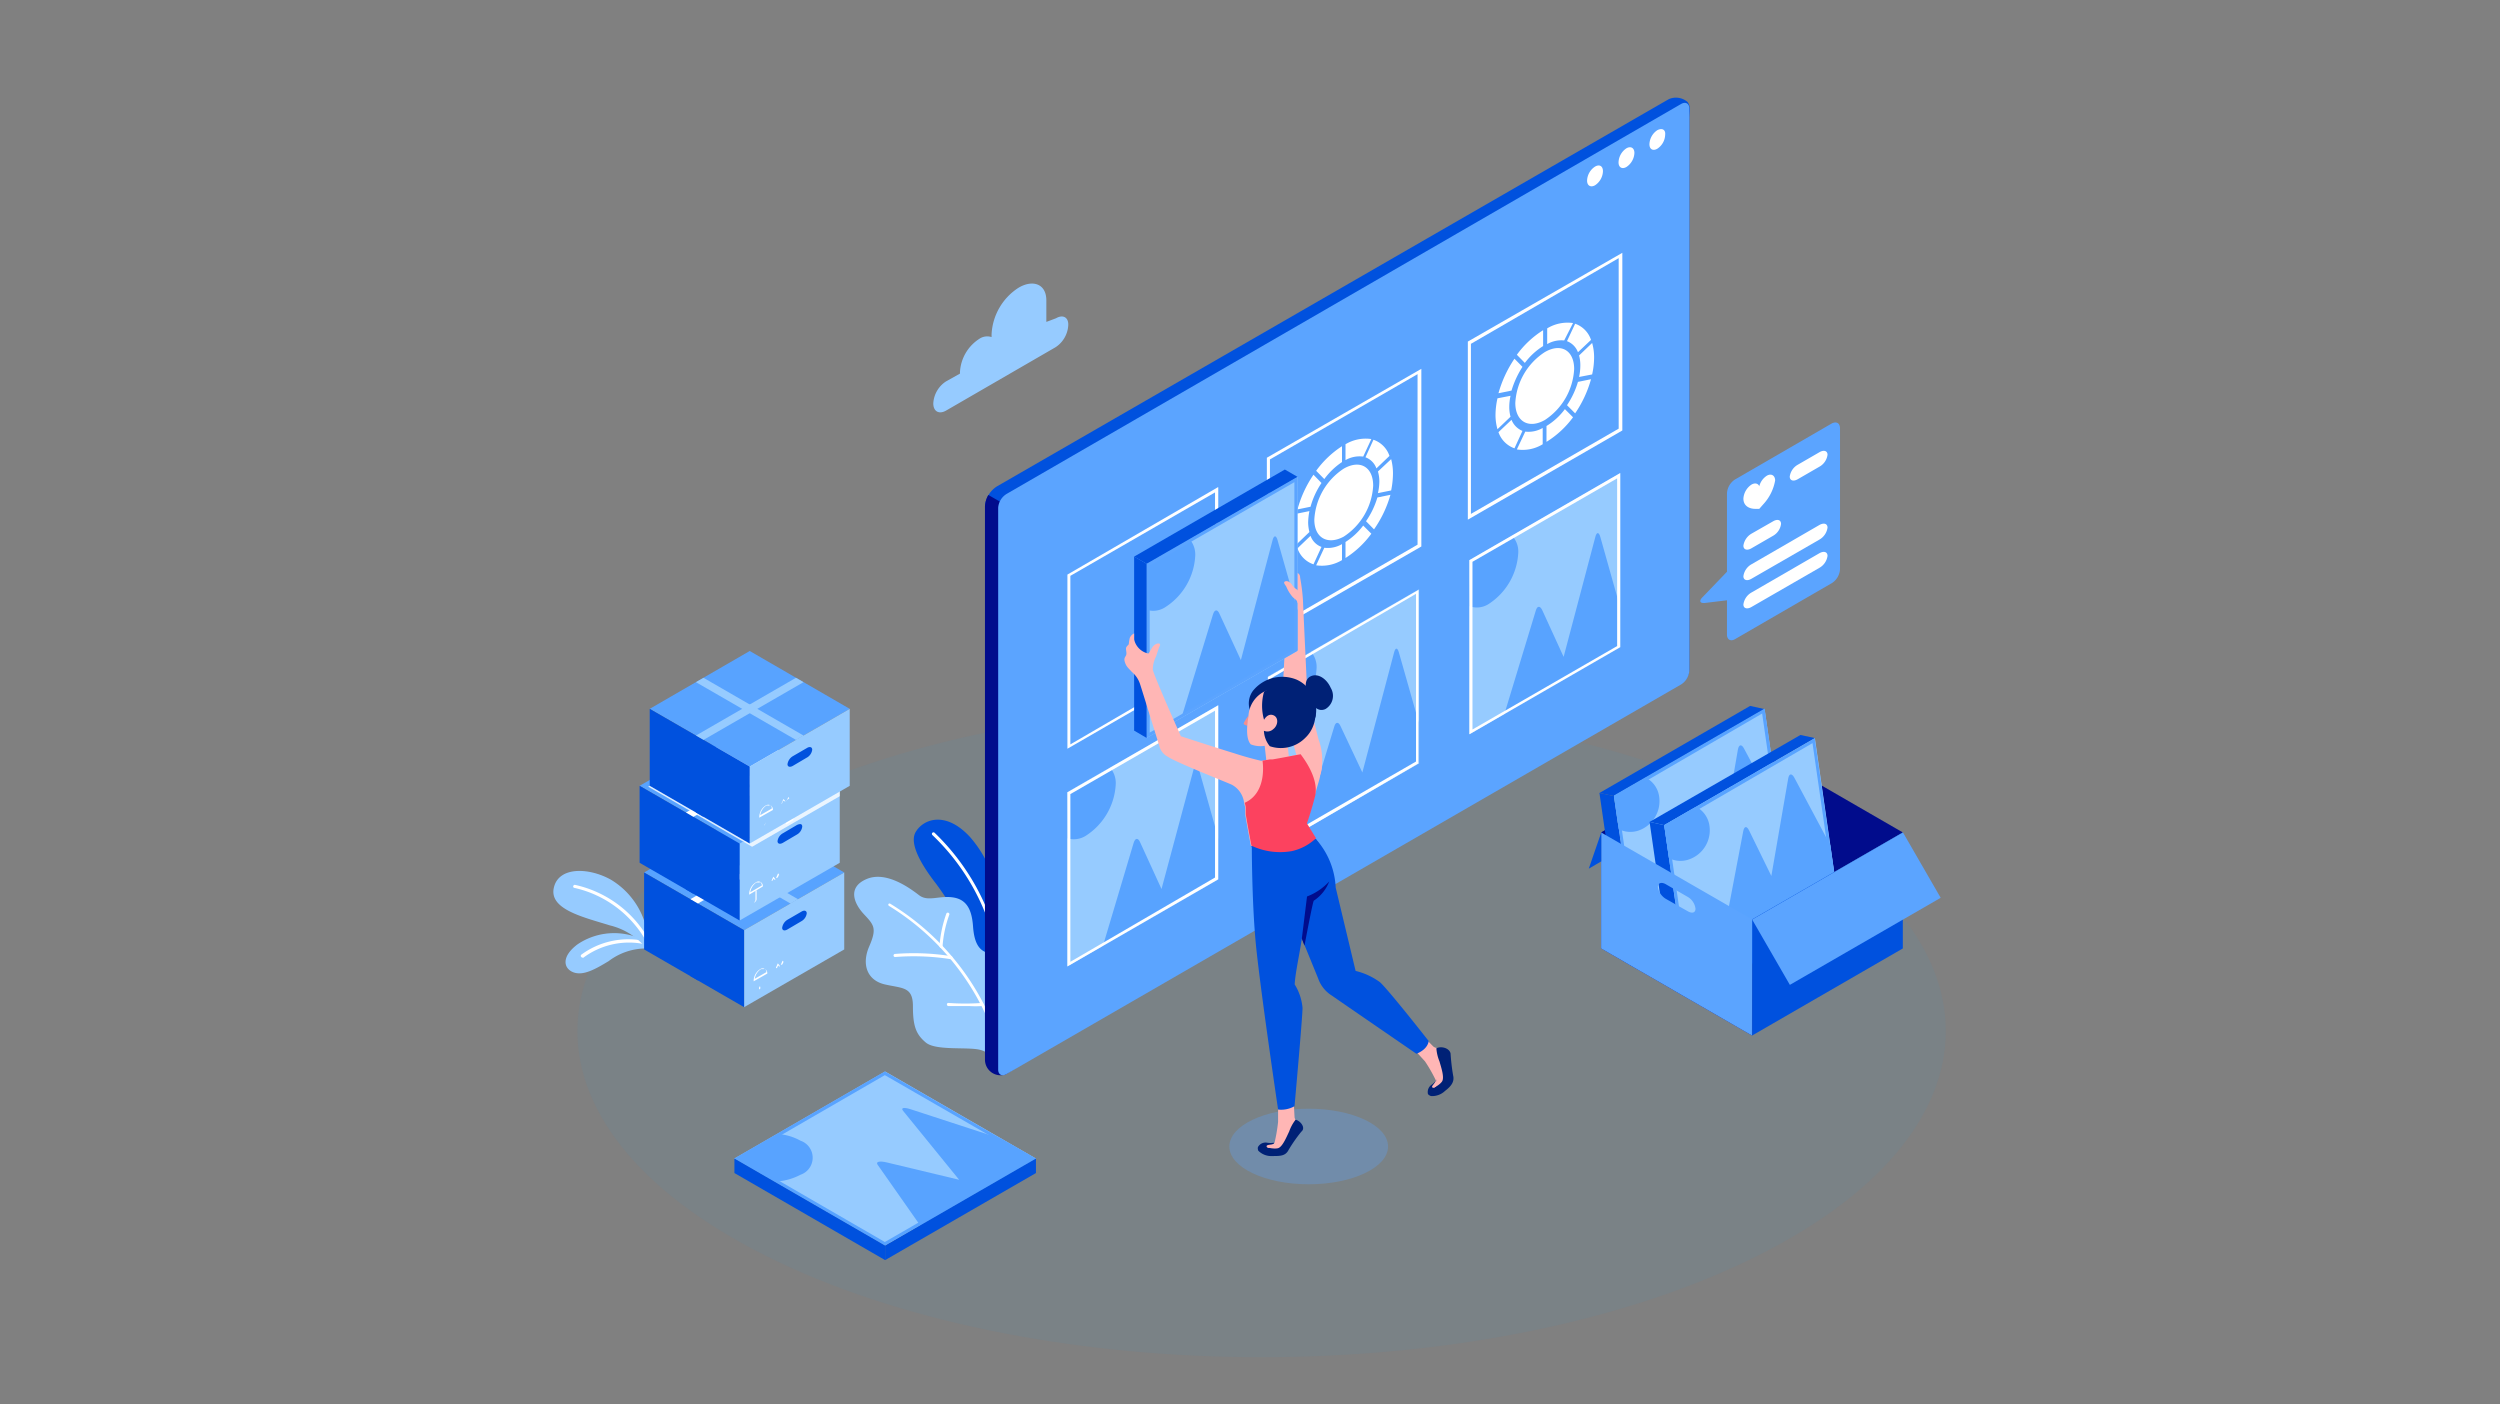 <svg xmlns="http://www.w3.org/2000/svg" viewBox="0 0 178 100"><rect x="0" y="0" width="178" height="100" fill="#808080" stroke="none"/><defs><style>.cls-1{isolation:isolate;}.cls-2{opacity:0.05;}.cls-3{fill:#00a4ff;}.cls-4{opacity:0.3;}.cls-5{fill:#5ba4ff;}.cls-6{fill:#96cbff;}.cls-7{fill:#fff;}.cls-8{fill:#58a3ff;}.cls-9{fill:#0051de;}.cls-10{opacity:0.8;mix-blend-mode:multiply;}.cls-11{fill:#010c8c;}.cls-12{fill:#ffb6b5;}.cls-13{fill:#002176;}.cls-14{fill:#f28f8f;}.cls-15{fill:#fc425f;}.cls-16{fill:none;}</style></defs><title>icon_uploading</title><g class="cls-1"><g id="图层_2" data-name="图层 2"><g id="Designed_by_Freepik" data-name="Designed by Freepik"><g id="_编组_" data-name="&lt;编组&gt;"><g id="_编组_2" data-name="&lt;编组&gt;" class="cls-2"><path class="cls-3" d="M55.38,89.83c19,9.07,49.87,9.07,68.9,0s19-23.77,0-32.84-49.88-9.07-68.9,0S36.35,80.76,55.38,89.83Z"/></g><g id="_编组_3" data-name="&lt;编组&gt;" class="cls-4"><ellipse class="cls-5" cx="93.18" cy="81.63" rx="5.65" ry="2.69"/></g><g id="_编组_4" data-name="&lt;编组&gt;"><g id="_编组_5" data-name="&lt;编组&gt;"><g id="_编组_6" data-name="&lt;编组&gt;"><path class="cls-6" d="M45.08,66.64a4.66,4.66,0,0,0-3.95.59c-1.2.89-1,1.74-.3,2s1.55-.22,2.51-.8a4.41,4.41,0,0,1,2.69-.9S46,66.85,45.08,66.64Z"/></g><g id="_编组_7" data-name="&lt;编组&gt;"><path class="cls-7" d="M41.47,68.18a.12.12,0,0,1-.09-.05.11.11,0,0,1,0-.15,5.65,5.65,0,0,1,4.43-1,.11.11,0,0,1-.05.22,5.44,5.44,0,0,0-4.24,1l0,0Z"/></g></g><g id="_编组_8" data-name="&lt;编组&gt;"><g id="_编组_9" data-name="&lt;编组&gt;"><path class="cls-6" d="M46,67.51a4.73,4.73,0,0,0-2.57-1.62c-1.9-.59-4.33-1.14-4-2.67s2.48-1.47,4.06-.59A5.51,5.51,0,0,1,46,66Z"/></g><g id="_编组_10" data-name="&lt;编组&gt;"><path class="cls-7" d="M46.11,67A.11.11,0,0,1,46,67a7.84,7.84,0,0,0-5.09-3.78.1.1,0,0,1-.1-.11.12.12,0,0,1,.12-.11,8,8,0,0,1,5.27,3.9.12.12,0,0,1-.06.15Z"/></g></g></g><g id="boxes"><g id="_编组_11" data-name="&lt;编组&gt;"><g id="_编组_12" data-name="&lt;编组&gt;"><polygon class="cls-8" points="60.11 62.12 52.98 58.01 45.86 62.12 52.98 66.23 60.11 62.12"/></g><g id="_编组_13" data-name="&lt;编组&gt;"><polygon class="cls-6" points="52.98 71.71 60.11 67.6 60.11 62.12 52.98 66.23 52.98 71.71"/></g><g id="_编组_14" data-name="&lt;编组&gt;"><g id="_编组_15" data-name="&lt;编组&gt;"><path class="cls-7" d="M54.05,70.44h0a.11.11,0,0,1,0-.09v-.1a0,0,0,0,1,.08,0v.12s0,0,0,0a.23.23,0,0,0,.06-.17v-.65s0,0,0,0,0,0,0,0v.65a.27.27,0,0,1-.11.23Z"/></g><g id="_编组_16" data-name="&lt;编组&gt;"><path class="cls-7" d="M53.66,69.87v-.06a1,1,0,0,1,.47-.81.32.32,0,0,1,.35,0,.34.34,0,0,1,.15.32v0Zm.69-.86a.31.31,0,0,0-.18,0,1,1,0,0,0-.43.68l.82-.47a.25.25,0,0,0-.11-.24A.18.18,0,0,0,54.35,69Z"/></g></g><g id="_编组_17" data-name="&lt;编组&gt;"><g id="_编组_18" data-name="&lt;编组&gt;"><g id="_编组_19" data-name="&lt;编组&gt;"><path class="cls-7" d="M55.36,69.69a0,0,0,0,1,0,0v-1a0,0,0,0,1,0,0s0,0,0,0v1S55.38,69.69,55.36,69.69Z"/></g><g id="_编组_20" data-name="&lt;编组&gt;"><path class="cls-7" d="M55.25,68.89h0a0,0,0,0,1,0,0l.13-.3.14.17s0,0,0,.05,0,0-.05,0l-.07-.08-.08.2A.05.05,0,0,1,55.25,68.89Z"/></g></g><g id="_编组_21" data-name="&lt;编组&gt;"><g id="_编组_22" data-name="&lt;编组&gt;"><path class="cls-7" d="M55.7,69.5a0,0,0,0,1,0,0v-1s0,0,0,0a0,0,0,0,1,0,0v1S55.72,69.5,55.7,69.5Z"/></g><g id="_编组_23" data-name="&lt;编组&gt;"><path class="cls-7" d="M55.59,68.7h0s0,0,0,0l.13-.3.14.16a0,0,0,0,1,0,0s0,0,0,0l-.07-.08-.09.19A0,0,0,0,1,55.59,68.7Z"/></g></g></g><g id="_编组_24" data-name="&lt;编组&gt;"><polygon class="cls-9" points="52.98 71.71 45.86 67.6 45.86 62.12 52.98 66.23 52.98 71.71"/></g><g id="_编组_25" data-name="&lt;编组&gt;"><polygon class="cls-9" points="49.16 69.5 49.69 69.81 49.69 64.33 49.16 64.02 49.16 69.5"/></g><g id="_编组_26" data-name="&lt;编组&gt;"><path class="cls-9" d="M57.06,64.91l-1,.58a.8.8,0,0,0-.37.57c0,.19.17.24.37.12l1-.59a.75.75,0,0,0,.38-.56C57.44,64.84,57.27,64.78,57.06,64.91Z"/></g><g id="_编组_27" data-name="&lt;编组&gt;"><polygon class="cls-7" points="49.69 64.33 56.81 60.22 56.28 59.91 49.16 64.02 49.69 64.33"/></g><g id="_编组_28" data-name="&lt;编组&gt;"><polygon class="cls-6" points="56.28 64.33 49.16 60.22 49.69 59.91 56.81 64.02 56.28 64.33"/></g><g id="_编组_29" data-name="&lt;编组&gt;"><polygon class="cls-6" points="56.28 64.88 56.28 64.33 56.81 64.02 56.81 64.57 56.28 64.88"/></g></g><g id="_编组_30" data-name="&lt;编组&gt;"><g id="_编组_31" data-name="&lt;编组&gt;"><polygon class="cls-8" points="59.79 55.95 52.66 51.84 45.54 55.95 52.66 60.06 59.79 55.95"/></g><g id="_编组_32" data-name="&lt;编组&gt;" class="cls-10"><polygon class="cls-7" points="46.15 56.01 52.91 59.92 59.79 55.95 53.02 52.04 46.15 56.01"/></g><g id="_编组_33" data-name="&lt;编组&gt;"><polygon class="cls-6" points="52.66 65.54 59.79 61.43 59.79 55.95 52.66 60.06 52.66 65.54"/></g><g id="_编组_34" data-name="&lt;编组&gt;"><g id="_编组_35" data-name="&lt;编组&gt;"><path class="cls-7" d="M53.73,64.27h0a.11.11,0,0,1,0-.09v-.1s0,0,0,0,0,0,0,0v.13h0a.22.22,0,0,0,.06-.16v-.65a0,0,0,0,1,.08,0V64a.26.26,0,0,1-.11.22A.06.06,0,0,1,53.73,64.27Z"/></g><g id="_编组_36" data-name="&lt;编组&gt;"><path class="cls-7" d="M53.34,63.7v-.06a1,1,0,0,1,.47-.81.31.31,0,0,1,.5.29v0Zm.69-.86a.41.41,0,0,0-.18,0,1,1,0,0,0-.43.69l.82-.48a.29.29,0,0,0-.11-.24Z"/></g></g><g id="_编组_37" data-name="&lt;编组&gt;"><g id="_编组_38" data-name="&lt;编组&gt;"><g id="_编组_39" data-name="&lt;编组&gt;"><path class="cls-7" d="M55,63.52s0,0,0,0V62.44a0,0,0,0,1,0,0s0,0,0,0v1.05A0,0,0,0,1,55,63.52Z"/></g><g id="_编组_40" data-name="&lt;编组&gt;"><path class="cls-7" d="M54.93,62.72h0a0,0,0,0,1,0,0l.13-.3.14.17s0,0,0,.05h-.05l-.07-.08L55,62.7S55,62.72,54.93,62.72Z"/></g></g><g id="_编组_41" data-name="&lt;编组&gt;"><g id="_编组_42" data-name="&lt;编组&gt;"><path class="cls-7" d="M55.38,63.33a0,0,0,0,1,0,0v-1a0,0,0,0,1,0,0s0,0,0,0v1S55.4,63.33,55.38,63.33Z"/></g><g id="_编组_43" data-name="&lt;编组&gt;"><path class="cls-7" d="M55.27,62.53h0a0,0,0,0,1,0-.05l.13-.3.14.17a0,0,0,0,1,0,0s0,0,0,0l-.07-.08-.09.2S55.28,62.53,55.27,62.53Z"/></g></g></g><g id="_编组_44" data-name="&lt;编组&gt;"><polygon class="cls-9" points="52.66 65.54 45.54 61.43 45.54 55.95 52.66 60.06 52.66 65.54"/></g><g id="_编组_45" data-name="&lt;编组&gt;"><polygon class="cls-9" points="48.84 63.33 49.37 63.64 49.37 58.16 48.84 57.85 48.84 63.33"/></g><g id="_编组_46" data-name="&lt;编组&gt;"><path class="cls-9" d="M56.74,58.74l-1,.59a.75.75,0,0,0-.38.56c0,.19.17.24.38.12l1-.59a.75.75,0,0,0,.38-.56C57.12,58.67,57,58.62,56.74,58.74Z"/></g><g id="_编组_47" data-name="&lt;编组&gt;"><polygon class="cls-7" points="49.37 58.16 56.49 54.05 55.96 53.74 48.84 57.85 49.37 58.16"/></g><g id="_编组_48" data-name="&lt;编组&gt;"><polygon class="cls-7" points="55.96 58.16 48.84 54.05 49.37 53.74 56.49 57.85 55.96 58.16"/></g><g id="_编组_49" data-name="&lt;编组&gt;"><polygon class="cls-7" points="55.96 58.71 55.96 58.16 56.49 57.85 56.49 58.4 55.96 58.71"/></g><g id="_编组_50" data-name="&lt;编组&gt;" class="cls-10"><polygon class="cls-7" points="52.91 59.92 53.55 60.29 59.79 56.69 59.79 55.95 52.91 59.92"/></g></g><g id="_编组_51" data-name="&lt;编组&gt;"><g id="_编组_52" data-name="&lt;编组&gt;"><polygon class="cls-8" points="60.5 50.47 53.38 46.35 46.26 50.47 53.38 54.58 60.5 50.47"/></g><g id="_编组_53" data-name="&lt;编组&gt;"><polygon class="cls-6" points="53.38 60.06 60.5 55.95 60.5 50.47 53.38 54.58 53.38 60.06"/></g><g id="_编组_54" data-name="&lt;编组&gt;"><g id="_编组_55" data-name="&lt;编组&gt;"><path class="cls-7" d="M54.44,58.79h0a.1.1,0,0,1,0-.09v-.1s0,0,0,0a0,0,0,0,1,0,0v.1s0,0,0,0h0a.23.23,0,0,0,.07-.17v-.65s0,0,0,0a0,0,0,0,1,0,0v.65a.27.27,0,0,1-.1.23Z"/></g><g id="_编组_56" data-name="&lt;编组&gt;"><path class="cls-7" d="M54.06,58.22v-.06a1,1,0,0,1,.46-.81.34.34,0,0,1,.36,0,.36.36,0,0,1,.15.32v0Zm.68-.86a.33.33,0,0,0-.18,0,1,1,0,0,0-.43.68l.82-.47a.25.25,0,0,0-.11-.24A.16.16,0,0,0,54.74,57.36Z"/></g></g><g id="_编组_57" data-name="&lt;编组&gt;"><g id="_编组_58" data-name="&lt;编组&gt;"><g id="_编组_59" data-name="&lt;编组&gt;"><path class="cls-7" d="M55.75,58s0,0,0,0V57s0,0,0,0a0,0,0,0,1,0,0v1A0,0,0,0,1,55.75,58Z"/></g><g id="_编组_60" data-name="&lt;编组&gt;"><path class="cls-7" d="M55.65,57.24h0a0,0,0,0,1,0-.05l.13-.3.15.17s0,0,0,0a0,0,0,0,1-.05,0L55.76,57l-.08.2Z"/></g></g><g id="_编组_61" data-name="&lt;编组&gt;"><g id="_编组_62" data-name="&lt;编组&gt;"><path class="cls-7" d="M56.09,57.85a0,0,0,0,1,0,0V56.76s0,0,0,0,0,0,0,0v1.05A0,0,0,0,1,56.09,57.85Z"/></g><g id="_编组_63" data-name="&lt;编组&gt;"><path class="cls-7" d="M56,57.05h0a0,0,0,0,1,0,0l.13-.3.14.16s0,0,0,0a0,0,0,0,1,0,0l-.07-.08L56,57S56,57.05,56,57.05Z"/></g></g></g><g id="_编组_64" data-name="&lt;编组&gt;"><polygon class="cls-9" points="53.38 60.06 46.26 55.95 46.26 50.47 53.38 54.58 53.38 60.06"/></g><g id="_编组_65" data-name="&lt;编组&gt;"><polygon class="cls-9" points="49.55 57.85 50.09 58.16 50.09 52.68 49.55 52.37 49.55 57.85"/></g><g id="_编组_66" data-name="&lt;编组&gt;"><path class="cls-9" d="M57.45,53.26l-1,.58a.79.79,0,0,0-.38.57c0,.19.17.24.38.12l1-.59a.75.75,0,0,0,.38-.56C57.83,53.19,57.66,53.13,57.45,53.26Z"/></g><g id="_编组_67" data-name="&lt;编组&gt;"><polygon class="cls-6" points="50.09 52.68 57.21 48.57 56.67 48.26 49.55 52.37 50.09 52.68"/></g><g id="_编组_68" data-name="&lt;编组&gt;"><polygon class="cls-6" points="56.67 52.68 49.55 48.57 50.09 48.26 57.21 52.37 56.67 52.68"/></g><g id="_编组_69" data-name="&lt;编组&gt;"><polygon class="cls-6" points="56.67 53.23 56.67 52.68 57.21 52.37 57.21 52.92 56.67 53.23"/></g></g></g><g id="plants"><g id="_编组_70" data-name="&lt;编组&gt;"><g id="_编组_71" data-name="&lt;编组&gt;"><path class="cls-9" d="M71.07,68.55V64.06a8.42,8.42,0,0,0-2-4.46c-1.77-1.92-3.36-1.26-3.88-.35s.66,2.64,1.41,3.61c.91,1.18,4.47,6.62,4.47,9.06Z"/></g><g id="_编组_72" data-name="&lt;编组&gt;"><path class="cls-7" d="M71.07,67.84a.12.12,0,0,1-.11-.1,15.75,15.75,0,0,0-4.57-8.28.11.11,0,0,1,.15-.17,16.14,16.14,0,0,1,4.64,8.42.1.1,0,0,1-.09.12Z"/></g></g><g id="_编组_73" data-name="&lt;编组&gt;"><g id="_编组_74" data-name="&lt;编组&gt;"><path class="cls-6" d="M71.07,68.55s.18-.55-.61-.68-1.1-.8-1.18-1.91-.4-1.9-1.4-2.06-1.8.33-2.44-.16S63.12,62,61.72,62.58s-.93,1.74-.21,2.51.94,1,.38,2.29S61.74,69.8,63,70.09s2,.15,2,1.55.21,2,.92,2.59,2.91.3,3.83.51a2,2,0,0,1,1.28,1Z"/></g><g id="_编组_75" data-name="&lt;编组&gt;"><path class="cls-7" d="M71.07,74.34a.11.11,0,0,1-.1-.08,17.9,17.9,0,0,0-7.66-9.75.11.11,0,0,1-.05-.15.11.11,0,0,1,.15,0,18,18,0,0,1,7.77,9.87.11.11,0,0,1-.07.14Z"/></g><g id="_编组_76" data-name="&lt;编组&gt;"><path class="cls-7" d="M67.73,68.3h0a16.85,16.85,0,0,0-4-.16.11.11,0,1,1,0-.22,16.84,16.84,0,0,1,4,.16.1.1,0,0,1,.08.13A.11.11,0,0,1,67.73,68.3Z"/></g><g id="_编组_77" data-name="&lt;编组&gt;"><path class="cls-7" d="M69,71.63c-.7,0-1.44,0-1.48,0a.11.11,0,0,1-.1-.12.1.1,0,0,1,.11-.1,16.49,16.49,0,0,0,2.38,0,.11.11,0,1,1,0,.22A6.47,6.47,0,0,1,69,71.63Z"/></g><g id="_编组_78" data-name="&lt;编组&gt;"><path class="cls-7" d="M67,67.49h0a.13.13,0,0,1-.11-.12,8.79,8.79,0,0,1,.49-2.32.11.11,0,0,1,.15-.06.11.11,0,0,1,.06.14,8.21,8.21,0,0,0-.48,2.25A.11.11,0,0,1,67,67.49Z"/></g></g></g><g id="coments"><g id="_编组_79" data-name="&lt;编组&gt;"><path class="cls-5" d="M130.44,30.14l-6.91,4a1.26,1.26,0,0,0-.57,1v5.57l-1.75,1.82c-.26.26-.17.44.19.4l1.56-.19v2.44c0,.36.26.51.57.33l6.91-4a1.26,1.26,0,0,0,.57-1v-10C131,30.1,130.75,30,130.44,30.14Z"/></g><g id="_编组_80" data-name="&lt;编组&gt;"><g id="_编组_81" data-name="&lt;编组&gt;"><path class="cls-7" d="M125.26,36.23l-.29,0c-.38,0-.84-.18-.84-.73a1.3,1.3,0,0,1,.58-1c.25-.14.47-.08.55.12a1.27,1.27,0,0,1,.54-.75c.33-.19.59,0,.59.34a3.34,3.34,0,0,1-.84,1.69Z"/></g></g><g id="_编组_82" data-name="&lt;编组&gt;"><path class="cls-7" d="M128,33.09l1.54-.89c.32-.19.58-.1.58.18a1.14,1.14,0,0,1-.58.85l-1.54.89c-.31.18-.57.1-.57-.19A1.15,1.15,0,0,1,128,33.09Z"/></g><g id="_编组_83" data-name="&lt;编组&gt;"><path class="cls-7" d="M124.7,38l1.54-.88c.32-.19.57-.1.57.18a1.13,1.13,0,0,1-.57.85l-1.54.89c-.31.18-.57.1-.57-.19A1.19,1.19,0,0,1,124.7,38Z"/></g><g id="_编组_84" data-name="&lt;编组&gt;"><path class="cls-7" d="M124.7,40.18l4.84-2.8c.32-.18.58-.1.58.19a1.17,1.17,0,0,1-.58.85l-4.84,2.79c-.31.18-.57.1-.57-.18A1.15,1.15,0,0,1,124.7,40.18Z"/></g><g id="_编组_85" data-name="&lt;编组&gt;"><path class="cls-7" d="M124.7,42.19l4.84-2.8c.32-.18.58-.1.58.19a1.16,1.16,0,0,1-.58.85l-4.84,2.79c-.31.18-.57.1-.57-.18A1.15,1.15,0,0,1,124.7,42.19Z"/></g></g><g id="window"><g id="_编组_86" data-name="&lt;编组&gt;"><g id="_编组_87" data-name="&lt;编组&gt;"><path id="_路径_" data-name="&lt;路径&gt;" class="cls-9" d="M70.91,76.16a1.81,1.81,0,0,1-.78-1.42V36.06A1.83,1.83,0,0,1,71,34.62l47.8-27.55a1.25,1.25,0,0,1,1.35.19c.26.34.13.68.13,1.22V47.61a1.19,1.19,0,0,1-.72,1.12L72,76C71.55,76.29,71.34,76.41,70.91,76.16Z"/></g></g><g id="_编组_88" data-name="&lt;编组&gt;"><g id="_编组_89" data-name="&lt;编组&gt;"><path id="_路径_2" data-name="&lt;路径&gt;" class="cls-11" d="M74.83,37.81l-4.46-2.57a1.72,1.72,0,0,0-.24.82V75.44A1.11,1.11,0,0,0,71.6,76.5l3.11-2Z"/></g></g><g id="_编组_90" data-name="&lt;编组&gt;"><path class="cls-5" d="M71.07,36.15v40c0,.36.26.51.58.33L119.7,48.73a1.25,1.25,0,0,0,.58-1v-40c0-.36-.26-.51-.58-.33l-48,27.75A1.26,1.26,0,0,0,71.07,36.15Z"/></g><g id="_编组_91" data-name="&lt;编组&gt;"><g id="_编组_92" data-name="&lt;编组&gt;"><path class="cls-7" d="M113.57,11.86a1.24,1.24,0,0,0-.57,1c0,.36.26.51.57.33a1.25,1.25,0,0,0,.56-1C114.13,11.82,113.88,11.68,113.57,11.86Z"/></g><g id="_编组_93" data-name="&lt;编组&gt;"><path class="cls-7" d="M115.8,10.56a1.25,1.25,0,0,0-.56,1c0,.36.25.51.56.33a1.26,1.26,0,0,0,.57-1C116.37,10.53,116.11,10.38,115.8,10.56Z"/></g><g id="_编组_94" data-name="&lt;编组&gt;"><path class="cls-7" d="M118,9.27a1.25,1.25,0,0,0-.56,1c0,.36.25.5.56.32a1.23,1.23,0,0,0,.56-1C118.6,9.24,118.35,9.09,118,9.27Z"/></g></g></g><g id="_编组_95" data-name="&lt;编组&gt;"><path class="cls-7" d="M86.51,35.1V47l-10.3,6V41l10.3-5.94m.22-.38L76,40.91v12.4l10.74-6.2V34.72Z"/></g><g id="images"><g id="_编组_96" data-name="&lt;编组&gt;"><g id="_编组_97" data-name="&lt;编组&gt;"><path class="cls-7" d="M90.2,45.24V32.59l11-6.33V38.91Zm.22-12.53V44.85l10.51-6.07V26.64Z"/></g><g id="_编组_98" data-name="&lt;编组&gt;"><g id="_编组_99" data-name="&lt;编组&gt;"><g id="_编组_100" data-name="&lt;编组&gt;"><g id="_编组_101" data-name="&lt;编组&gt;"><g id="_编组_102" data-name="&lt;编组&gt;"><path class="cls-7" d="M97.06,32.51l.58-1.25a2.79,2.79,0,0,0-1.84.37v1.13A2,2,0,0,1,97.06,32.51Z"/></g><g id="_编组_103" data-name="&lt;编组&gt;"><path class="cls-7" d="M98,33.35l.93-.89a1.83,1.83,0,0,0-1.14-1.15l-.57,1.25A1.3,1.3,0,0,1,98,33.35Z"/></g><g id="_编组_104" data-name="&lt;编组&gt;"><path class="cls-7" d="M94.29,39l-.58,1.25a2.78,2.78,0,0,0,1.84-.37V38.74A2,2,0,0,1,94.29,39Z"/></g><g id="_编组_105" data-name="&lt;编组&gt;"><path class="cls-7" d="M95.55,32.9V31.77a6.91,6.91,0,0,0-1.84,1.75l.58.59A5,5,0,0,1,95.55,32.9Z"/></g><g id="_编组_106" data-name="&lt;编组&gt;"><path class="cls-7" d="M99.05,32.69l-.94.88a2.61,2.61,0,0,1,.1.72,4,4,0,0,1-.1.82l.94-.19a6.29,6.29,0,0,0,.13-1.2A4,4,0,0,0,99.05,32.69Z"/></g><g id="_编组_107" data-name="&lt;编组&gt;"><path class="cls-7" d="M97.26,37.11l.57.58A8.2,8.2,0,0,0,99,35.23l-.93.19A5.88,5.88,0,0,1,97.26,37.11Z"/></g><g id="_编组_108" data-name="&lt;编组&gt;"><path class="cls-7" d="M94.09,34.39l-.57-.59a8.25,8.25,0,0,0-1.14,2.47l.93-.19A5.76,5.76,0,0,1,94.09,34.39Z"/></g><g id="_编组_109" data-name="&lt;编组&gt;"><path class="cls-7" d="M93.14,37.21a4.67,4.67,0,0,1,.09-.82l-.93.19a5.49,5.49,0,0,0-.13,1.19,3.65,3.65,0,0,0,.13,1l.93-.89A3,3,0,0,1,93.14,37.21Z"/></g><g id="_编组_110" data-name="&lt;编组&gt;"><path class="cls-7" d="M93.31,38.15l-.93.89a1.82,1.82,0,0,0,1.14,1.14l.57-1.24A1.3,1.3,0,0,1,93.31,38.15Z"/></g><g id="_编组_111" data-name="&lt;编组&gt;"><path class="cls-7" d="M95.8,38.59v1.14A6.8,6.8,0,0,0,97.64,38l-.58-.58A4.91,4.91,0,0,1,95.8,38.59Z"/></g></g></g><g id="_编组_112" data-name="&lt;编组&gt;"><path class="cls-7" d="M93.58,37a4.64,4.64,0,0,1,2.09-3.63c1.16-.67,2.1-.13,2.1,1.21a4.63,4.63,0,0,1-2.1,3.63C94.52,38.83,93.58,38.29,93.58,37Z"/></g></g><g id="_编组_113" data-name="&lt;编组&gt;"><path class="cls-7" d="M95.47,35.06v.26a1.55,1.55,0,0,1,0,.21.84.84,0,0,1-.08.2.86.86,0,0,1-.14.18,1.56,1.56,0,0,1-.2.16.8.8,0,0,1-.21.08.22.22,0,0,1-.14,0,.21.21,0,0,1-.08-.1.71.71,0,0,1,0-.17v-.26a1.55,1.55,0,0,1,0-.21c0-.06,0-.13.08-.2A1.24,1.24,0,0,1,94.8,35a1.16,1.16,0,0,1,.21-.16.44.44,0,0,1,.2-.07.22.22,0,0,1,.14,0,.27.27,0,0,1,.08.1A.71.71,0,0,1,95.47,35.06Zm.73-.83,0-.07a.1.1,0,0,1,.06,0l.24-.14s0,0,0,0,0,0,0,0h0v0l-1.45,3.05,0,.07a.17.17,0,0,1-.06.06l-.24.13a.06.06,0,0,1,0,0s0,0,0,0v0Zm-1.32,1.41a.23.23,0,0,0,0,.11s0,0,.09,0a.14.14,0,0,0,.08-.09.54.54,0,0,0,0-.15v-.23a.23.23,0,0,0,0-.11s0,0-.08,0a.13.13,0,0,0-.09.09.54.54,0,0,0,0,.15Zm2-.18a1.13,1.13,0,0,1,0,.26.76.76,0,0,1,0,.21.88.88,0,0,1-.09.2.62.62,0,0,1-.14.19,1.73,1.73,0,0,1-.2.15.75.75,0,0,1-.2.08.21.21,0,0,1-.14,0,.24.24,0,0,1-.09-.11.43.43,0,0,1,0-.17.49.49,0,0,1,0-.12.71.71,0,0,1,0-.14.64.64,0,0,1,0-.2,1,1,0,0,1,.09-.21,1.1,1.1,0,0,1,.14-.18.75.75,0,0,1,.2-.15.52.52,0,0,1,.2-.08.2.2,0,0,1,.14,0,.22.22,0,0,1,.09.1A.47.47,0,0,1,96.83,35.46Zm-.58.58a.14.14,0,0,0,0,.11s0,0,.09,0a.28.28,0,0,0,.09-.1.33.33,0,0,0,0-.15.81.81,0,0,0,0-.22.17.17,0,0,0,0-.12s0,0-.09,0a.26.26,0,0,0-.09.09.33.33,0,0,0,0,.15A.88.88,0,0,0,96.25,36Z"/></g></g></g><g id="_编组_114" data-name="&lt;编组&gt;"><g id="_编组_115" data-name="&lt;编组&gt;"><path class="cls-7" d="M104.51,37V24.32l11-6.32V30.65Zm.22-12.52V36.59l10.52-6.07V18.38Z"/></g><g id="_编组_116" data-name="&lt;编组&gt;"><g id="_编组_117" data-name="&lt;编组&gt;"><g id="_编组_118" data-name="&lt;编组&gt;"><g id="_编组_119" data-name="&lt;编组&gt;"><g id="_编组_120" data-name="&lt;编组&gt;"><path class="cls-7" d="M111.37,24.24,112,23a2.8,2.8,0,0,0-1.84.38V24.5A2,2,0,0,1,111.37,24.24Z"/></g><g id="_编组_121" data-name="&lt;编组&gt;"><path class="cls-7" d="M112.35,25.08l.93-.88a1.82,1.82,0,0,0-1.13-1.15l-.58,1.24A1.35,1.35,0,0,1,112.35,25.08Z"/></g><g id="_编组_122" data-name="&lt;编组&gt;"><path class="cls-7" d="M108.6,30.73,108,32a2.72,2.72,0,0,0,1.84-.37V30.47A2,2,0,0,1,108.6,30.73Z"/></g><g id="_编组_123" data-name="&lt;编组&gt;"><path class="cls-7" d="M109.87,24.64V23.51A6.76,6.76,0,0,0,108,25.26l.57.58A4.79,4.79,0,0,1,109.87,24.64Z"/></g><g id="_编组_124" data-name="&lt;编组&gt;"><path class="cls-7" d="M113.36,24.42l-.93.89a2.6,2.6,0,0,1,.09.71,3.88,3.88,0,0,1-.09.82l.93-.18a5.6,5.6,0,0,0,.14-1.2A3.69,3.69,0,0,0,113.36,24.42Z"/></g><g id="_编组_125" data-name="&lt;编组&gt;"><path class="cls-7" d="M111.57,28.85l.58.58A8.17,8.17,0,0,0,113.28,27l-.93.19A6,6,0,0,1,111.57,28.85Z"/></g><g id="_编组_126" data-name="&lt;编组&gt;"><path class="cls-7" d="M108.4,26.12l-.57-.58A8.45,8.45,0,0,0,106.69,28l.93-.19A6.62,6.62,0,0,1,108.4,26.12Z"/></g><g id="_编组_127" data-name="&lt;编组&gt;"><path class="cls-7" d="M107.46,29a3.81,3.81,0,0,1,.09-.82l-.93.18a5.6,5.6,0,0,0-.14,1.2,3.69,3.69,0,0,0,.14,1l.93-.89A2.6,2.6,0,0,1,107.46,29Z"/></g><g id="_编组_128" data-name="&lt;编组&gt;"><path class="cls-7" d="M107.62,29.89l-.93.88a1.86,1.86,0,0,0,1.14,1.15l.57-1.24A1.41,1.41,0,0,1,107.62,29.89Z"/></g><g id="_编组_129" data-name="&lt;编组&gt;"><path class="cls-7" d="M110.11,30.33v1.13A6.76,6.76,0,0,0,112,29.71l-.58-.58A4.61,4.61,0,0,1,110.11,30.33Z"/></g></g></g><g id="_编组_130" data-name="&lt;编组&gt;"><path class="cls-7" d="M107.89,28.69a4.61,4.61,0,0,1,2.1-3.62c1.15-.67,2.09-.13,2.09,1.21A4.63,4.63,0,0,1,110,29.9C108.83,30.57,107.89,30,107.89,28.69Z"/></g></g><g id="_编组_131" data-name="&lt;编组&gt;"><path class="cls-7" d="M109.78,26.8a1,1,0,0,1,0,.25.76.76,0,0,1,0,.21,1,1,0,0,1-.09.21,1.1,1.1,0,0,1-.14.18.75.75,0,0,1-.2.15.52.52,0,0,1-.2.08.2.2,0,0,1-.14,0,.22.22,0,0,1-.09-.1.47.47,0,0,1,0-.17.57.57,0,0,1,0-.13.62.62,0,0,1,0-.13.76.76,0,0,1,0-.21.72.72,0,0,1,.09-.2.62.62,0,0,1,.14-.19,1,1,0,0,1,.2-.15.75.75,0,0,1,.2-.08.21.21,0,0,1,.14,0,.24.24,0,0,1,.09.11A.65.65,0,0,1,109.78,26.8Zm.74-.83a.16.16,0,0,1,0-.07s0,0,.06-.06l.24-.13a.08.08,0,0,1,.06,0s0,0,0,0v.05l-1.45,3a.25.25,0,0,0,0,.07.18.18,0,0,1-.07.05l-.24.14s0,0-.05,0,0,0,0,0v0Zm-1.32,1.4a.17.17,0,0,0,0,.12s0,0,.09,0a.26.26,0,0,0,.09-.09.35.35,0,0,0,0-.16V27a.14.14,0,0,0,0-.11s0,0-.09,0a.28.28,0,0,0-.09.1.33.33,0,0,0,0,.15A.81.81,0,0,0,109.2,27.37Zm2-.17v.26a1.18,1.18,0,0,1,0,.2.9.9,0,0,1-.08.21,1.19,1.19,0,0,1-.15.18.83.83,0,0,1-.2.16.44.44,0,0,1-.2.07.22.22,0,0,1-.14,0,.27.27,0,0,1-.08-.1.71.71,0,0,1,0-.17v-.26a1.55,1.55,0,0,1,0-.21,1.67,1.67,0,0,1,.08-.2,1.33,1.33,0,0,1,.14-.19l.2-.15.2-.08a.24.24,0,0,1,.15,0,.21.21,0,0,1,.08.1A.71.71,0,0,1,111.15,27.2Zm-.59.58a.53.53,0,0,0,0,.11s0,0,.09,0a.13.13,0,0,0,.09-.09.54.54,0,0,0,0-.15v-.23a.19.19,0,0,0,0-.11s0,0-.09,0a.28.28,0,0,0-.09.1s0,.09,0,.15Z"/></g></g></g><g id="_编组_132" data-name="&lt;编组&gt;"><g id="_编组_133" data-name="&lt;编组&gt;"><polygon class="cls-6" points="75.99 56.41 75.99 68.81 86.73 62.61 86.73 50.22 75.99 56.41"/></g><g id="_编组_134" data-name="&lt;编组&gt;"><path class="cls-8" d="M76,59.69a1.6,1.6,0,0,0,1.35-.21,4.64,4.64,0,0,0,2.09-3.63,1.67,1.67,0,0,0-.4-1.19l-3,1.75Z"/></g><g id="_编组_135" data-name="&lt;编组&gt;"><path class="cls-8" d="M80.72,60c.11-.35.32-.37.47,0l1.51,3.3L85,54.72c.1-.35.25-.35.35,0l1.42,5.05v2.84l-8.25,4.77Z"/></g><g id="_编组_136" data-name="&lt;编组&gt;"><path class="cls-7" d="M86.51,50.6V62.48l-10.3,6V56.54l10.3-5.94m.22-.38L76,56.41v12.4l10.74-6.2V50.22Z"/></g></g><g id="_编组_137" data-name="&lt;编组&gt;"><g id="_编组_138" data-name="&lt;编组&gt;"><polygon class="cls-6" points="90.31 48.15 90.31 60.55 101.04 54.35 101.04 41.95 90.31 48.15"/></g><g id="_编组_139" data-name="&lt;编组&gt;"><path class="cls-8" d="M90.31,51.43a1.58,1.58,0,0,0,1.34-.21,4.63,4.63,0,0,0,2.09-3.63,1.65,1.65,0,0,0-.4-1.19l-3,1.75Z"/></g><g id="_编组_140" data-name="&lt;编组&gt;"><path class="cls-8" d="M95,51.73c.1-.35.31-.36.46,0L97,55l2.26-8.55c.09-.35.24-.36.34,0l1.42,5v2.85l-8.25,4.76Z"/></g><g id="_编组_141" data-name="&lt;编组&gt;"><path class="cls-7" d="M100.82,42.33V54.22L90.53,60.16V48.28l10.29-6M101,42l-10.73,6.2v12.4L101,54.35V42Z"/></g></g><g id="_编组_142" data-name="&lt;编组&gt;"><g id="_编组_143" data-name="&lt;编组&gt;"><polygon class="cls-6" points="104.62 39.89 104.62 52.28 115.36 46.08 115.36 33.69 104.62 39.89"/></g><g id="_编组_144" data-name="&lt;编组&gt;"><path class="cls-8" d="M104.62,43.16A1.55,1.55,0,0,0,106,43a4.63,4.63,0,0,0,2.1-3.63,1.63,1.63,0,0,0-.41-1.19l-3,1.76Z"/></g><g id="_编组_145" data-name="&lt;编组&gt;"><path class="cls-8" d="M109.35,43.47c.1-.35.31-.36.47,0l1.51,3.3,2.26-8.55c.09-.35.25-.35.35,0l1.42,5.05v2.84l-8.26,4.77Z"/></g><g id="_编组_146" data-name="&lt;编组&gt;"><path class="cls-7" d="M115.14,34.07V46l-10.3,5.94V40l10.3-5.94m.22-.38-10.74,6.2V52.28l10.74-6.2V33.69Z"/></g></g></g><g id="image"><g id="_编组_147" data-name="&lt;编组&gt;"><g id="_编组_148" data-name="&lt;编组&gt;"><polygon class="cls-6" points="52.29 82.49 63.02 88.69 73.76 82.49 63.02 76.29 52.29 82.49"/></g><g id="_编组_149" data-name="&lt;编组&gt;"><path class="cls-8" d="M55.13,84.13A4.27,4.27,0,0,0,57,83.64a1.28,1.28,0,0,0,0-2.42,3.88,3.88,0,0,0-1.63-.48l-3,1.75Z"/></g><g id="_编组_150" data-name="&lt;编组&gt;"><path class="cls-8" d="M62.48,82.92c-.14-.21.16-.28.68-.15L68.29,84l-4-4.92c-.16-.21.07-.25.52-.11l6.5,2.12,2.47,1.42-8.25,4.76Z"/></g><g id="_编组_151" data-name="&lt;编组&gt;"><path class="cls-8" d="M63,76.55l10.3,5.94L63,88.43,52.73,82.49,63,76.55m0-.26-10.73,6.2L63,88.69l10.74-6.2L63,76.29Z"/></g></g><g id="_编组_152" data-name="&lt;编组&gt;"><polygon class="cls-9" points="52.29 82.49 52.29 83.52 63.02 89.72 63.02 88.69 52.29 82.49"/></g><g id="_编组_153" data-name="&lt;编组&gt;"><polygon class="cls-9" points="73.76 82.49 63.02 88.69 63.02 89.72 73.76 83.52 73.76 82.49"/></g></g><g id="open_box" data-name="open box"><g id="_编组_154" data-name="&lt;编组&gt;"><polygon class="cls-11" points="135.48 59.27 124.75 53.07 114.01 59.27 124.75 65.46 135.48 59.27"/></g><g id="_编组_155" data-name="&lt;编组&gt;"><polygon class="cls-11" points="124.75 53.07 114.01 59.27 114.01 67.53 124.75 73.73 124.75 53.07"/></g><g id="_编组_156" data-name="&lt;编组&gt;"><g id="_编组_157" data-name="&lt;编组&gt;"><g id="_编组_158" data-name="&lt;编组&gt;"><g id="_编组_159" data-name="&lt;编组&gt;"><polygon class="cls-6" points="116.7 69.08 114.91 56.68 125.64 50.49 127.43 62.88 116.7 69.08"/></g></g><g id="_编组_160" data-name="&lt;编组&gt;"><polygon class="cls-9" points="114.91 56.68 113.88 56.46 115.61 68.45 116.7 69.08 114.91 56.68"/></g><g id="_编组_161" data-name="&lt;编组&gt;"><polygon class="cls-9" points="124.61 50.26 125.64 50.49 114.91 56.68 113.88 56.46 124.61 50.26"/></g><g id="_编组_162" data-name="&lt;编组&gt;"><path class="cls-8" d="M118.11,56.59a1.78,1.78,0,0,0-.93-1.22l-2.27,1.31.34,2.35a1.82,1.82,0,0,0,1.4.11A2.22,2.22,0,0,0,118.11,56.59Z"/></g><g id="_编组_163" data-name="&lt;编组&gt;"><path class="cls-8" d="M120.54,57.11c.07-.36.26-.38.42-.06l1.58,3.25,1.2-6.94c.07-.36.26-.39.43-.07l2.58,4.82.68,4.77-8.94,5.17C118.47,68,120.08,59.54,120.54,57.11Z"/></g><g id="_编组_164" data-name="&lt;编组&gt;"><g id="_编组_165" data-name="&lt;编组&gt;"><path class="cls-8" d="M125.47,50.84l1.72,11.93-10.32,6L115.15,56.8l10.32-6m.17-.35-10.73,6.19,1.79,12.4,10.73-6.2-1.79-12.39Z"/></g></g></g><g id="_编组_166" data-name="&lt;编组&gt;"><g id="_编组_167" data-name="&lt;编组&gt;"><polygon class="cls-6" points="120.28 71.14 118.49 58.75 129.22 52.55 131.01 64.95 120.28 71.14"/></g><g id="_编组_168" data-name="&lt;编组&gt;"><polygon class="cls-9" points="118.49 58.75 117.45 58.52 119.18 70.51 120.28 71.14 118.49 58.75"/></g><g id="_编组_169" data-name="&lt;编组&gt;"><polygon class="cls-9" points="128.19 52.33 129.22 52.55 118.49 58.75 117.45 58.52 128.19 52.33"/></g><g id="_编组_170" data-name="&lt;编组&gt;"><path class="cls-8" d="M121.69,58.66a1.81,1.81,0,0,0-.93-1.22l-2.27,1.31.34,2.35a1.82,1.82,0,0,0,1.4.1A2.2,2.2,0,0,0,121.69,58.66Z"/></g><g id="_编组_171" data-name="&lt;编组&gt;"><path class="cls-8" d="M124.12,59.17c.07-.35.25-.38.41-.05l1.59,3.25,1.2-6.94c.06-.36.25-.39.43-.07l2.57,4.82L131,65l-8.94,5.16C122.05,70,123.66,61.6,124.12,59.17Z"/></g><g id="_编组_172" data-name="&lt;编组&gt;"><path class="cls-8" d="M129.05,52.91l1.72,11.92-10.32,6-1.72-11.92,10.32-6m.17-.36-10.73,6.2,1.79,12.4L131,65l-1.79-12.4Z"/></g></g></g><g id="_编组_173" data-name="&lt;编组&gt;"><polygon class="cls-9" points="124.75 73.73 135.48 67.53 135.48 59.27 124.75 65.46 124.75 73.73"/></g><g id="_编组_174" data-name="&lt;编组&gt;"><path class="cls-5" d="M124.75,65.46,114,59.27v8.26l10.74,6.2Zm-4.6-.59L118.61,64a1.19,1.19,0,0,1-.57-.85c0-.29.26-.37.57-.19l1.54.89a1.13,1.13,0,0,1,.57.85C120.72,65,120.47,65.06,120.15,64.87Z"/></g><g id="_编组_175" data-name="&lt;编组&gt;"><rect class="cls-5" x="125.26" y="62.01" width="12.4" height="5.37" transform="translate(-14.73 74.4) rotate(-30)"/></g><g id="_编组_176" data-name="&lt;编组&gt;"><polygon class="cls-9" points="114.01 61.33 113.12 61.85 114.01 59.27 114.01 61.33"/></g></g><g id="cloud"><path class="cls-6" d="M75.19,22.66l-.69.26V21.39c0-1.21-1-1.5-2-.89h0a4.19,4.19,0,0,0-1.9,3.29V24a1,1,0,0,0-.88.13h0a3,3,0,0,0-1.37,2.37v.1l-1,.56a2,2,0,0,0-.9,1.56c0,.57.4.8.9.52l7.81-4.52a2,2,0,0,0,.9-1.56C76.09,22.6,75.69,22.37,75.19,22.66Z"/></g><g id="Girl"><g id="_编组_177" data-name="&lt;编组&gt;"><g id="_编组_178" data-name="&lt;编组&gt;"><path class="cls-12" d="M91,79.88l0-1.33,1.11-.19.06,1.14c0,.26.24.35.29.5a5.7,5.7,0,0,1-1.2,2c-.45.33-1.18-.1-1.26-.26s.61,0,.72-.27A11.63,11.63,0,0,0,91,79.88Z"/></g><g id="_编组_179" data-name="&lt;编组&gt;"><path class="cls-13" d="M92.25,79.72a2.92,2.92,0,0,0-.46.84c-.2.42-.48,1.1-.79,1.19s-1.08-.09-.62-.12c.1,0,.27,0,.32-.15a1.26,1.26,0,0,0,0-.12,1.38,1.38,0,0,1-.48,0,.62.62,0,0,0-.63.27c-.08.11,0,.3,0,.3a1.3,1.3,0,0,0,1,.38c.57,0,.94,0,1.16-.44a11,11,0,0,1,.9-1.29C93,80.3,92.59,79.81,92.25,79.72Z"/></g><g id="_编组_180" data-name="&lt;编组&gt;"><path class="cls-12" d="M90.73,81.38c0,.1-.3.12-.43.14s-.19.14,0,.21C90.69,81.77,90.87,81.38,90.73,81.38Z"/></g></g><g id="_编组_181" data-name="&lt;编组&gt;"><g id="_编组_182" data-name="&lt;编组&gt;"><path class="cls-12" d="M101.46,75.57l-.91-1,.7-.87.8.81c.21.16.41.1.55.18A5.46,5.46,0,0,1,103,77c-.11.55-.94.71-1.11.64s.43-.43.36-.68A10.91,10.91,0,0,0,101.46,75.57Z"/></g><g id="_编组_183" data-name="&lt;编组&gt;"><path class="cls-13" d="M102.27,74.64a3,3,0,0,0,.22.93c.13.45.36,1.14.19,1.42s-.86.64-.54.32a.42.42,0,0,0,.14-.33.61.61,0,0,0,0-.11,1.32,1.32,0,0,1-.33.35.63.63,0,0,0-.29.62c0,.13.23.2.23.2a1.33,1.33,0,0,0,1-.37c.46-.35.68-.67.57-1.11a14.69,14.69,0,0,1-.18-1.56C103.18,74.6,102.59,74.47,102.27,74.64Z"/></g><g id="_编组_184" data-name="&lt;编组&gt;"><path class="cls-12" d="M102.24,76.89c0,.09-.14.29-.23.39s-.05.23.15.14S102.34,76.8,102.24,76.89Z"/></g></g><g id="_编组_185" data-name="&lt;编组&gt;"><path class="cls-12" d="M94,55.17a4.13,4.13,0,0,0-.12-2.52c-.41-1.61-.8-3.23-.8-3.23s-.29-6.14-.31-6.7a13.77,13.77,0,0,0-.2-1.59c0-.32-.25-.35-.23-.34V42a6.46,6.46,0,0,1-.58-.57c-.2-.25-.41-.23-.48-.1s.28.37.44.7a8.39,8.39,0,0,0,.62.92v3.36l-.89.51-.17,3.21,1.37,5Z"/></g><g id="_编组_186" data-name="&lt;编组&gt;"><polygon class="cls-12" points="90.04 53.06 90.23 54.73 91.88 54.92 91.64 52.7 90.04 53.06"/></g><g id="_编组_187" data-name="&lt;编组&gt;"><g id="_编组_188" data-name="&lt;编组&gt;"><g id="_编组_189" data-name="&lt;编组&gt;"><polygon class="cls-6" points="81.64 40.14 81.64 52.54 92.38 46.34 92.38 33.95 81.64 40.14"/></g><g id="_编组_190" data-name="&lt;编组&gt;"><path class="cls-8" d="M81.64,43.42A1.58,1.58,0,0,0,83,43.21a4.63,4.63,0,0,0,2.1-3.63,1.67,1.67,0,0,0-.4-1.19l-3,1.75Z"/></g><g id="_编组_191" data-name="&lt;编组&gt;"><path class="cls-8" d="M86.37,43.73c.11-.35.32-.37.47,0L88.35,47l2.26-8.55c.09-.35.25-.35.35,0l1.42,5v2.84l-8.25,4.77Z"/></g><g id="_编组_192" data-name="&lt;编组&gt;"><path class="cls-5" d="M92.16,34.33V46.22l-10.3,5.94V40.27l10.3-5.94m.22-.38L81.64,40.14v12.4l10.74-6.2V34Z"/></g></g><g id="_编组_193" data-name="&lt;编组&gt;"><polygon class="cls-9" points="81.64 52.54 80.75 52.02 80.75 39.63 81.64 40.14 81.64 52.54"/></g><g id="_编组_194" data-name="&lt;编组&gt;"><polygon class="cls-9" points="80.75 39.63 91.48 33.43 92.38 33.95 81.64 40.14 80.75 39.63"/></g></g><g id="_编组_195" data-name="&lt;编组&gt;"><path class="cls-12" d="M94,55.17c0,.14-.09.42-.23.9-.24.87-.6,2.13-.76,2.55,0,0,0,0,0,0l.65,1.06a3.62,3.62,0,0,1-1.73.92,4.76,4.76,0,0,1-2.87-.39s-.33-1.75-.4-2.23c0,0,0-.08,0-.13s0-.19,0-.28v0c0-.11-.05-.25-.08-.41a1.68,1.68,0,0,0-.86-1.28c-.18-.1-4-1.6-4.57-2a1.17,1.17,0,0,1-.61-.79c-.08-.23-1.24-4-1.38-4.42a1.92,1.92,0,0,0-.56-.82c-.3-.32-.4-.39-.5-.68s0-.36.07-.5,0-.34,0-.49.17-.24.2-.32a2.87,2.87,0,0,1,.07-.44.62.62,0,0,1,.31-.32v.43a1.32,1.32,0,0,0,1,1c.09,0,.23-.43.44-.6s.49-.15.39.05-.2.57-.27.76a2.12,2.12,0,0,0-.23.93c.06.42,2,4.75,2,4.75s2.13.7,3.82,1.22c1,.33,1.9.53,1.9.53l.52-.09.2,0,2.54-.47h.09a.76.76,0,0,1,.26,0A.84.84,0,0,1,94,54,1.66,1.66,0,0,1,94,55.17Z"/></g><g id="_编组_196" data-name="&lt;编组&gt;"><path class="cls-9" d="M90.36,61.14s3.2,7.8,3.49,8.52a2.34,2.34,0,0,0,1,1.24c.42.3,6,4.13,6,4.13.86-.35.87-.91.87-.91s-2.87-3.66-3.47-4.19a4.85,4.85,0,0,0-1.73-.8l-1.42-5.94a5.53,5.53,0,0,0-1.43-3.47h0Z"/></g><g id="_编组_197" data-name="&lt;编组&gt;"><path class="cls-9" d="M91.36,60.7a6.87,6.87,0,0,1,1.44,2.78c.36,2.23-.52,5-.62,6.61a3.78,3.78,0,0,1,.56,1.67c0,.68-.57,7-.57,7A1.92,1.92,0,0,1,91,79s-1.35-9.11-1.61-12.07-.26-6.64-.26-6.64Z"/></g><g id="_编组_198" data-name="&lt;编组&gt;"><path class="cls-13" d="M89,50.58a1.51,1.51,0,0,1,.23-1.42,2.69,2.69,0,0,1,3.09-.77,2.36,2.36,0,0,1,1.37,2.49c0,.95-2.69,1.46-2.68,2.11Z"/></g><g id="_编组_199" data-name="&lt;编组&gt;"><path class="cls-14" d="M88.9,50.93s-.4.55-.35.62.28.13.28.13Z"/></g><g id="_编组_200" data-name="&lt;编组&gt;"><path class="cls-12" d="M90.12,49.19A2.07,2.07,0,0,0,88.89,51c-.23,1.36,0,1.82.17,2a1.9,1.9,0,0,0,1.15.07A3.38,3.38,0,0,0,92.08,52c.55-.81.7-1.92.13-2.38A2.22,2.22,0,0,0,90.12,49.19Z"/></g><g id="_编组_201" data-name="&lt;编组&gt;"><path class="cls-9" d="M89.08,60.25l4.6-.53c.32.53,1.1,1.44.94,2.31-.2,1-.77,1.8-2.51,2.31"/></g><g id="_编组_202" data-name="&lt;编组&gt;"><path class="cls-15" d="M93.62,56.75c-.23.86-.42,1.47-.57,1.87,0,0,0,0,0,0l.65,1.06a3.62,3.62,0,0,1-1.73.92,4.76,4.76,0,0,1-2.87-.39s-.33-1.75-.4-2.23c0,0,0-.08,0-.13s0-.18,0-.28v0c0-.18-.06-.35-.08-.41,1.66-.74,1.27-3,1.27-3l.52-.09.2,0c.76-.13,1.3-.24,2-.37C92.55,53.67,94,55.34,93.62,56.75Z"/></g><g id="_编组_203" data-name="&lt;编组&gt;"><path class="cls-13" d="M90,49.25a3.65,3.65,0,0,0,0,2s.24-.48.65-.33.36.73,0,1a.61.61,0,0,1-.66.11,1.86,1.86,0,0,0,.42,1.1,2.44,2.44,0,0,0,2.53-.6c1.06-1,1-3-.46-3.56A2.56,2.56,0,0,0,90,49.25Z"/></g><g id="_编组_204" data-name="&lt;编组&gt;"><path class="cls-11" d="M92.69,66.83l.37-3a4.17,4.17,0,0,0,1.58-1.07,2.85,2.85,0,0,1-1.1,1.37c-.08.1-.66,3.2-.66,3.2Z"/></g><g id="_编组_205" data-name="&lt;编组&gt;"><path class="cls-13" d="M94.36,50.49c-.51.22-.9-.19-1.18-.83s-.34-1.3.17-1.52,1.12.2,1.4.84A1.09,1.09,0,0,1,94.36,50.49Z"/></g><g id="_编组_206" data-name="&lt;编组&gt;"><path class="cls-12" d="M92.38,42a1.14,1.14,0,0,1-.38-.35c-.15-.23-.37-.32-.51-.25s0,.22.09.36a2.76,2.76,0,0,0,.45.74c.2.19.35.24.35.45a.63.63,0,0,0,.16-.46A.81.81,0,0,0,92.38,42Z"/></g></g></g><rect class="cls-16" width="178" height="100"/></g></g></g></svg>